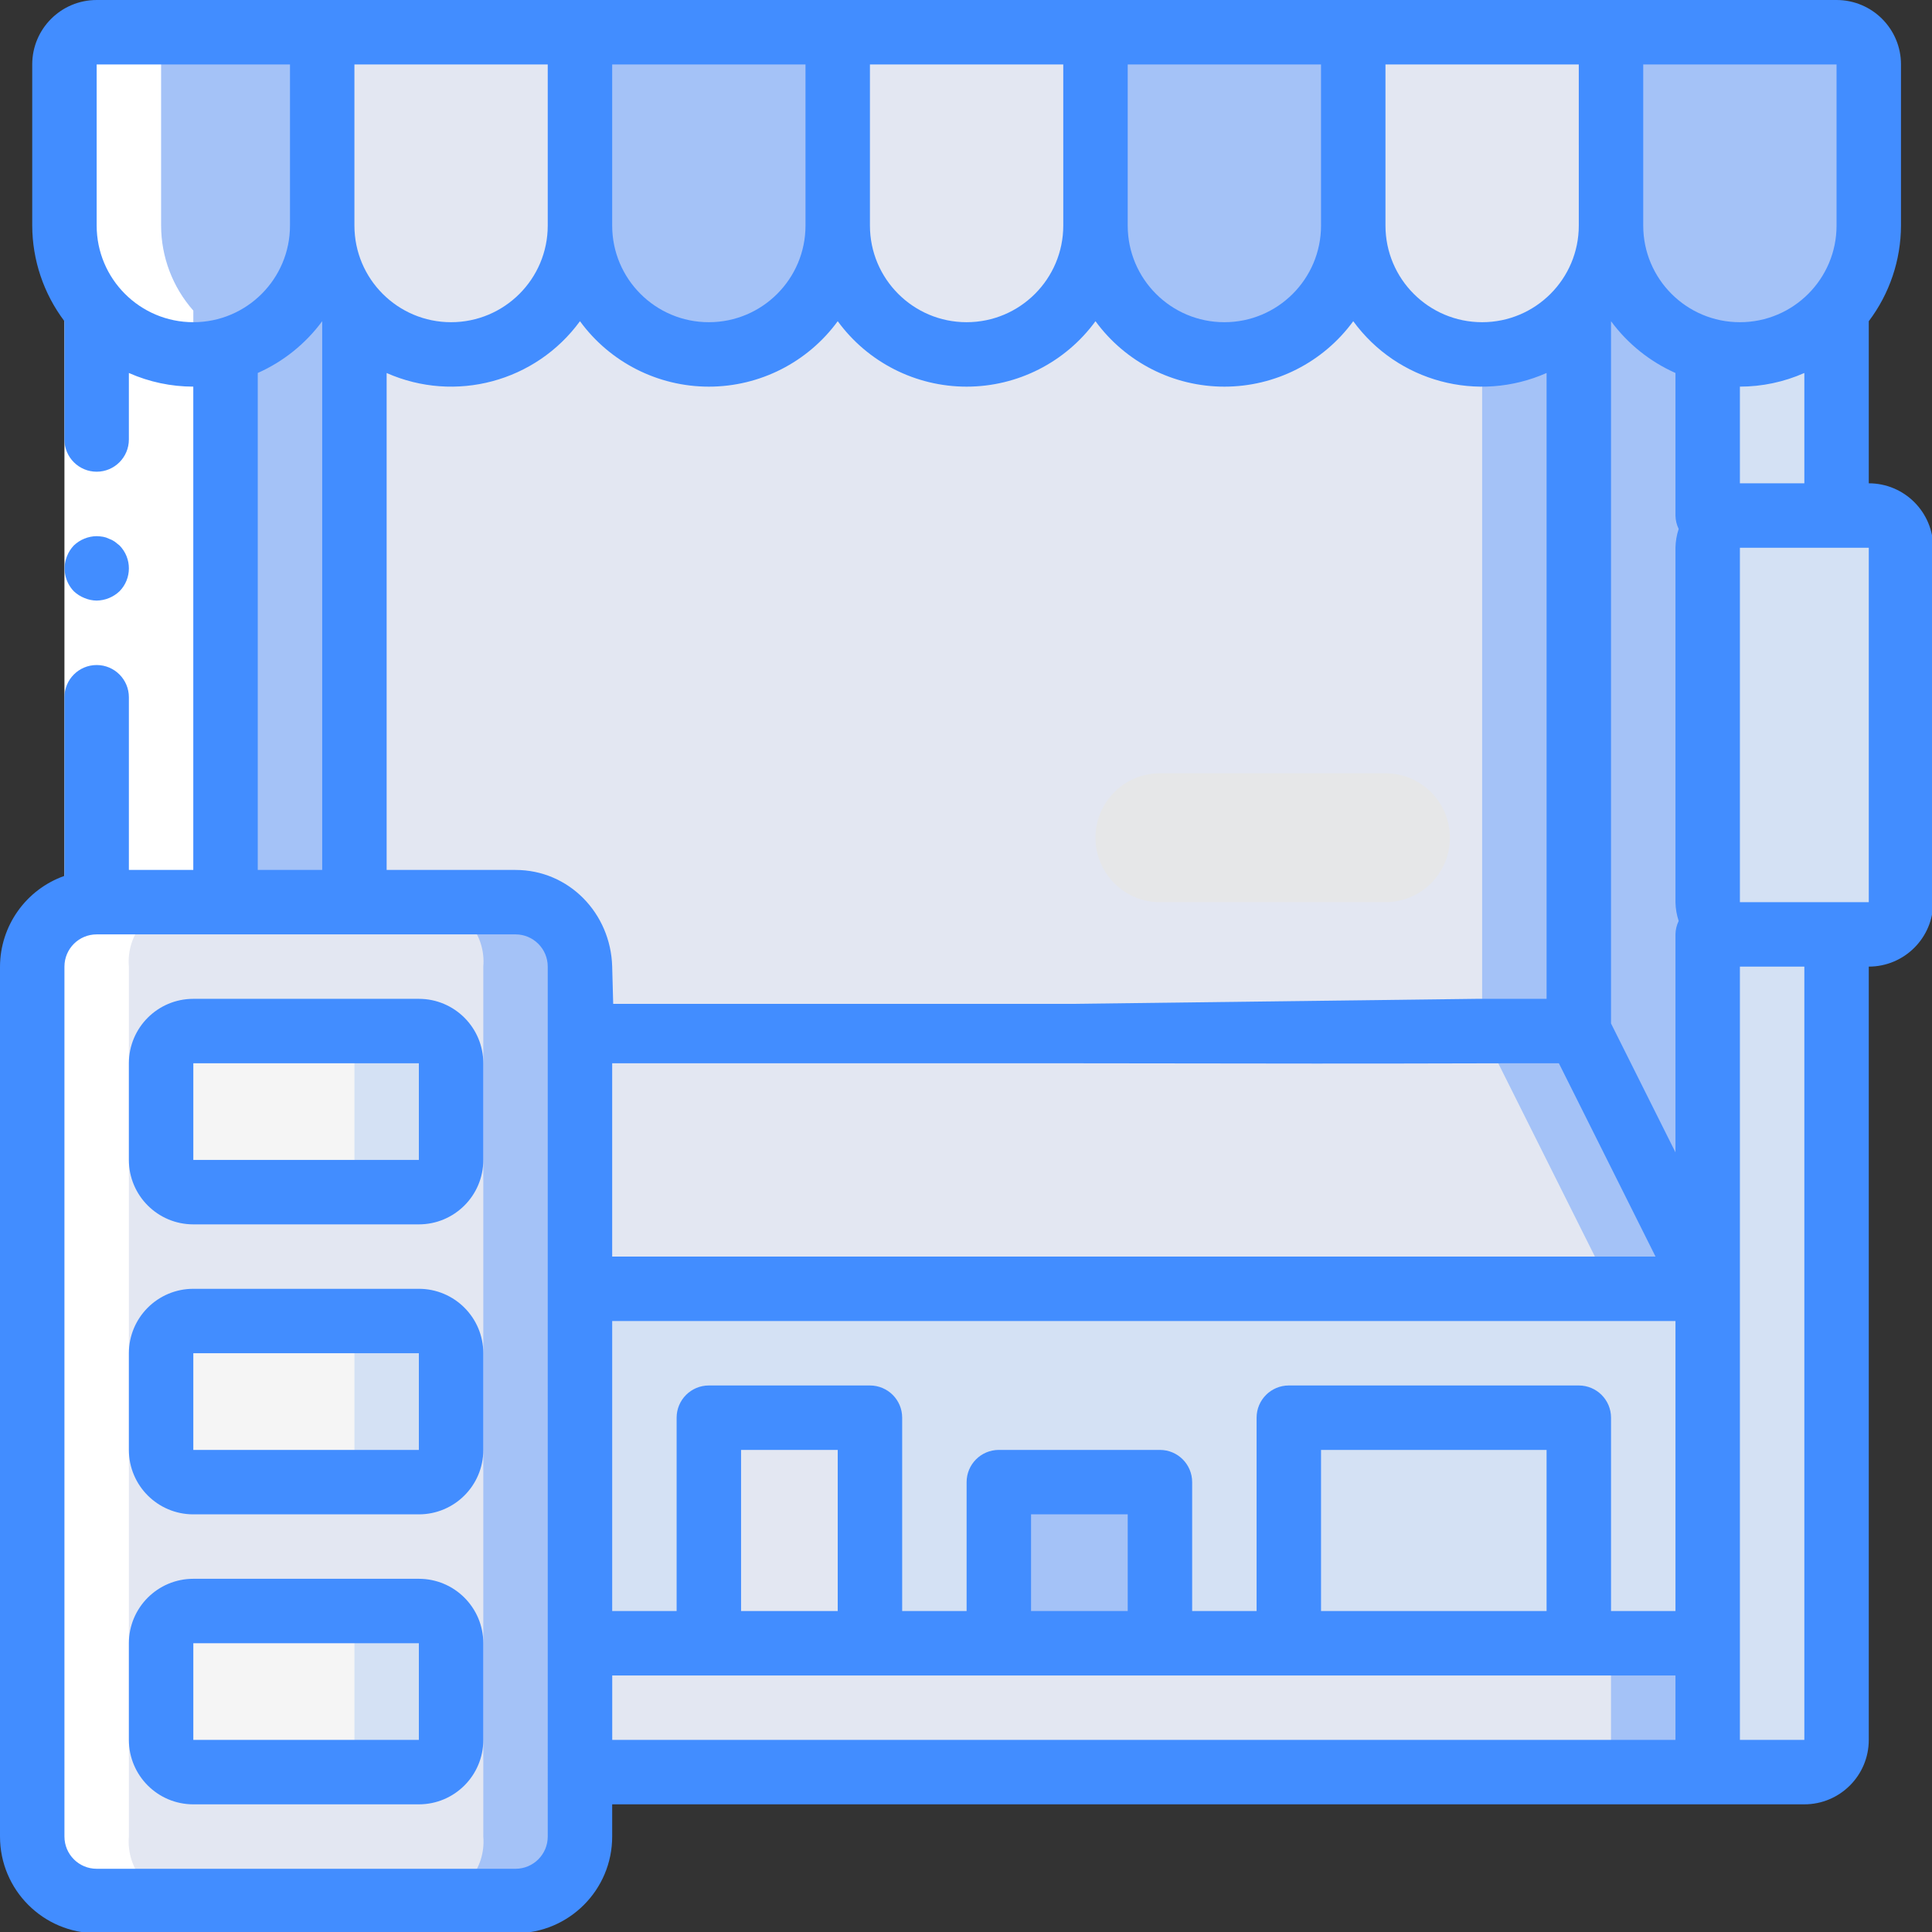 <?xml version="1.0" encoding="UTF-8" standalone="no"?>
<!-- Created with Inkscape (http://www.inkscape.org/) -->

<svg
   xmlns:dc="http://purl.org/dc/elements/1.1/"
   xmlns:cc="http://creativecommons.org/ns#"
   xmlns:rdf="http://www.w3.org/1999/02/22-rdf-syntax-ns#"
   xmlns:svg="http://www.w3.org/2000/svg"
   xmlns="http://www.w3.org/2000/svg"
   xmlns:sodipodi="http://sodipodi.sourceforge.net/DTD/sodipodi-0.dtd"
   xmlns:inkscape="http://www.inkscape.org/namespaces/inkscape"
   width="180.622mm"
   height="180.622mm"
   viewBox="0 0 180.622 180.622"
   version="1.1"
   id="svg8"
   inkscape:version="0.92.4 (5da689c313, 2019-01-14)"
   sodipodi:docname="kiosk.svg">
  <rect x="0" y="0" width="180.622" height="180.622" fill="#333333" stroke="none"/>
  <defs
     id="defs2" />
  <sodipodi:namedview
     id="base"
     pagecolor="#ffffff"
     bordercolor="#666666"
     borderopacity="1.0"
     inkscape:pageopacity="0.0"
     inkscape:pageshadow="2"
     inkscape:zoom="0.7"
     inkscape:cx="523.79957"
     inkscape:cy="320.32948"
     inkscape:document-units="mm"
     inkscape:current-layer="layer1"
     showgrid="false"
     inkscape:window-width="1600"
     inkscape:window-height="821"
     inkscape:window-x="-9"
     inkscape:window-y="-9"
     inkscape:window-maximized="1" />
  <g
     inkscape:label="Layer 1"
     inkscape:groupmode="layer"
     id="layer1"
     transform="translate(99.599,-250.63)">
    <g
       id="g949"
       transform="matrix(0.353,0,0,0.353,-99.599,250.63)">
      <path
         id="path815"
         d="M 93.867,8.535 H 418.133 V 273.066 H 93.867 Z m 0,0"
         inkscape:connector-curvature="0"
         style="fill:#a4c2f7" />
      <path
         id="path817"
         d="M 68.266,8.535 H 392.535 V 273.066 H 68.266 Z m 0,0"
         inkscape:connector-curvature="0"
         style="fill:#e3e7f2" />
      <path
         id="path819"
         d="M 486.398,82.262 V 136.535 H 452.266 V 93.867 l 1.879,-0.684 z m 0,0"
         inkscape:connector-curvature="0"
         style="fill:#d4e1f4" />
      <path
         id="path821"
         d="M 59.734,93.867 V 238.934 H 25.602 V 82.262 l 32.254,10.922 z m 0,0"
         inkscape:connector-curvature="0"
         style="fill:#d4e1f4" />
      <path
         id="path823"
         d="m 85.332,8.535 v 51.199 c 0,18.852 -15.281,34.133 -34.133,34.133 -18.852,0 -34.133,-15.281 -34.133,-34.133 V 17.066 c 0,-4.711 3.82,-8.531 8.535,-8.531 z m 0,0"
         inkscape:connector-curvature="0"
         style="fill:#a4c2f7" />
      <path
         id="path825"
         d="m 153.602,8.535 v 51.199 c 0,18.852 -15.285,34.133 -34.137,34.133 -18.848,0 -34.133,-15.281 -34.133,-34.133 V 8.535 Z m 0,0"
         inkscape:connector-curvature="0"
         style="fill:#e3e7f2" />
      <path
         id="path827"
         d="m 221.867,8.535 v 51.199 c 0,18.852 -15.281,34.133 -34.133,34.133 -18.852,0 -34.133,-15.281 -34.133,-34.133 V 8.535 Z m 0,0"
         inkscape:connector-curvature="0"
         style="fill:#a4c2f7" />
      <path
         id="path829"
         d="m 290.133,8.535 v 51.199 c 0,18.852 -15.281,34.133 -34.133,34.133 -18.852,0 -34.133,-15.281 -34.133,-34.133 V 8.535 Z m 0,0"
         inkscape:connector-curvature="0"
         style="fill:#e3e7f2" />
      <path
         id="path831"
         d="m 358.398,8.535 v 51.199 c 0,18.852 -15.281,34.133 -34.133,34.133 -18.852,0 -34.133,-15.281 -34.133,-34.133 V 8.535 Z m 0,0"
         inkscape:connector-curvature="0"
         style="fill:#a4c2f7" />
      <path
         id="path833"
         d="m 426.668,8.535 v 51.199 c 0,18.852 -15.285,34.133 -34.133,34.133 -18.852,0 -34.137,-15.281 -34.137,-34.133 V 8.535 Z m 0,0"
         inkscape:connector-curvature="0"
         style="fill:#e3e7f2" />
      <path
         id="path835"
         d="m 494.934,17.066 v 42.668 c 0,18.852 -15.281,34.133 -34.133,34.133 -18.852,0 -34.133,-15.281 -34.133,-34.133 V 8.535 h 59.73 c 4.715,0 8.535,3.82 8.535,8.531 z m 0,0"
         inkscape:connector-curvature="0"
         style="fill:#a4c2f7" />
      <path
         id="path837"
         d="M 452.266,341.332 H 153.602 v -68.266 h 264.531 z m 0,0"
         inkscape:connector-curvature="0"
         style="fill:#a4c2f7" />
      <path
         id="path839"
         d="M 426.668,341.332 H 128 v -68.266 h 264.535 z m 0,0"
         inkscape:connector-curvature="0"
         style="fill:#e3e7f2" />
      <path
         id="path841"
         d="M 93.867,82.262 V 238.934 H 59.734 V 93.867 l -1.879,-0.684 c 15.977,-3.148 27.492,-17.164 27.477,-33.449 0.012,8.297 3.047,16.305 8.535,22.527 z m 0,0"
         inkscape:connector-curvature="0"
         style="fill:#a4c2f7" />
      <path
         id="path843"
         d="m 460.801,247.465 h -8.535 v 93.867 L 418.133,273.066 V 82.262 c 5.488,-6.223 8.523,-14.23 8.535,-22.527 -0.016,16.285 11.5,30.301 27.477,33.449 l -1.879,0.684 v 42.668 h 8.535 c -4.715,0 -8.535,3.82 -8.535,8.531 v 93.867 c 0,4.711 3.82,8.531 8.535,8.531 z m 0,0"
         inkscape:connector-curvature="0"
         style="fill:#a4c2f7" />
      <path
         id="path845"
         d="m 486.398,247.465 v 213.336 c 0,4.711 -3.82,8.531 -8.531,8.531 H 452.266 V 247.465 Z m 0,0"
         inkscape:connector-curvature="0"
         style="fill:#d4e1f4" />
      <path
         id="path847"
         d="m 460.801,136.535 h 34.133 c 4.711,0 8.531,3.82 8.531,8.531 v 93.867 c 0,4.711 -3.82,8.531 -8.531,8.531 h -34.133 c -4.715,0 -8.535,-3.82 -8.535,-8.531 v -93.867 c 0,-4.711 3.82,-8.531 8.535,-8.531 z m 0,0"
         inkscape:connector-curvature="0"
         style="fill:#d4e1f4" />
      <path
         id="path853"
         d="m 307.199,204.801 h 59.734 c 9.426,0 17.066,7.641 17.066,17.066 0,9.426 -7.641,17.066 -17.066,17.066 h -59.734 c -9.426,0 -17.066,-7.641 -17.066,-17.066 0,-9.426 7.641,-17.066 17.066,-17.066 z m 0,0"
         inkscape:connector-curvature="0"
         style="fill:#e6e7e8" />
      <path
         id="path855"
         d="M 136.535,238.934 H 25.602 C 16.188,238.961 8.562,246.586 8.535,256 V 486.398 C 8.562,495.812 16.188,503.438 25.602,503.465 H 136.535 c 9.414,-0.027 17.035,-7.652 17.066,-17.066 V 256 c -0.031,-9.414 -7.652,-17.039 -17.066,-17.066 z m 0,0"
         inkscape:connector-curvature="0"
         style="fill:#a4c2f7" />
      <path
         id="path857"
         d="M 113.945,238.934 H 22.586 C 14.047,239.867 7.812,247.441 8.535,256 v 230.398 c -0.723,8.562 5.512,16.137 14.051,17.066 h 91.359 c 8.539,-0.93 14.777,-8.504 14.055,-17.066 V 256 c 0.723,-8.559 -5.516,-16.133 -14.055,-17.066 z m 0,0"
         inkscape:connector-curvature="0"
         style="fill:#e3e7f2" />
      <path
         id="path859"
         d="m 51.199,273.066 h 59.734 c 4.711,0 8.531,3.82 8.531,8.535 v 25.598 c 0,4.715 -3.82,8.535 -8.531,8.535 H 51.199 c -4.711,0 -8.531,-3.82 -8.531,-8.535 v -25.598 c 0,-4.715 3.82,-8.535 8.531,-8.535 z m 0,0"
         inkscape:connector-curvature="0"
         style="fill:#d4e1f4" />
      <path
         id="path861"
         d="m 51.199,349.867 h 59.734 c 4.711,0 8.531,3.82 8.531,8.531 V 384 c 0,4.711 -3.82,8.535 -8.531,8.535 H 51.199 c -4.711,0 -8.531,-3.824 -8.531,-8.535 v -25.602 c 0,-4.711 3.82,-8.531 8.531,-8.531 z m 0,0"
         inkscape:connector-curvature="0"
         style="fill:#d4e1f4" />
      <path
         id="path863"
         d="m 51.199,426.668 h 59.734 c 4.711,0 8.531,3.82 8.531,8.531 v 25.602 c 0,4.711 -3.82,8.531 -8.531,8.531 H 51.199 c -4.711,0 -8.531,-3.82 -8.531,-8.531 v -25.602 c 0,-4.711 3.82,-8.531 8.531,-8.531 z m 0,0"
         inkscape:connector-curvature="0"
         style="fill:#d4e1f4" />
      <path
         id="path865"
         d="m 51.199,273.066 h 34.133 c 4.715,0 8.535,3.82 8.535,8.535 v 25.598 c 0,4.715 -3.82,8.535 -8.535,8.535 H 51.199 c -4.711,0 -8.531,-3.82 -8.531,-8.535 v -25.598 c 0,-4.715 3.82,-8.535 8.531,-8.535 z m 0,0"
         inkscape:connector-curvature="0"
         style="fill:#f5f5f5" />
      <path
         id="path867"
         d="M 93.867,358.398 V 384 c 0,4.691 -2.559,8.535 -5.691,8.535 H 48.359 c -3.133,0 -5.691,-3.844 -5.691,-8.535 v -25.602 c 0,-4.691 2.559,-8.531 5.691,-8.531 h 39.816 c 3.133,0 5.691,3.84 5.691,8.531 z m 0,0"
         inkscape:connector-curvature="0"
         style="fill:#f5f5f5" />
      <path
         id="path869"
         d="m 51.199,426.668 h 34.133 c 4.715,0 8.535,3.82 8.535,8.531 v 25.602 c 0,4.711 -3.82,8.531 -8.535,8.531 H 51.199 c -4.711,0 -8.531,-3.82 -8.531,-8.531 v -25.602 c 0,-4.711 3.82,-8.531 8.531,-8.531 z m 0,0"
         inkscape:connector-curvature="0"
         style="fill:#f5f5f5" />
      <path
         id="path871"
         d="m 153.602,341.332 h 298.664 v 93.867 H 153.602 Z m 0,0"
         inkscape:connector-curvature="0"
         style="fill:#d4e1f4" />
      <path
         id="path873"
         d="m 418.133,384 v 51.199 H 341.332 V 384 c 0,-4.711 3.82,-8.535 8.535,-8.535 h 59.734 c 4.711,0 8.531,3.824 8.531,8.535 z m 0,0"
         inkscape:connector-curvature="0"
         style="fill:#d4e1f4" />
      <path
         id="path875"
         d="m 307.199,401.066 v 34.133 h -42.664 v -34.133 c 0,-4.711 3.82,-8.531 8.531,-8.531 h 25.602 c 4.711,0 8.531,3.82 8.531,8.531 z m 0,0"
         inkscape:connector-curvature="0"
         style="fill:#a4c2f7" />
      <path
         id="path877"
         d="m 153.602,435.199 h 298.664 v 34.133 H 153.602 Z m 0,0"
         inkscape:connector-curvature="0"
         style="fill:#a4c2f7" />
      <path
         id="path879"
         d="m 162.133,435.199 h 264.535 v 34.133 H 162.133 Z m 0,0"
         inkscape:connector-curvature="0"
         style="fill:#e3e7f2" />
      <path
         id="path881"
         d="m 230.398,384 v 51.199 H 187.734 V 384 c 0,-4.711 3.82,-8.535 8.531,-8.535 h 25.602 c 4.711,0 8.531,3.824 8.531,8.535 z m 0,0"
         inkscape:connector-curvature="0"
         style="fill:#e3e7f2" />
      <path
         id="path883"
         d="M 22.586,503.465 H 48.188 c -8.539,-0.93 -14.777,-8.504 -14.055,-17.066 V 256 c -0.723,-8.559 5.516,-16.133 14.055,-17.066 h 3.012 V 82.262 C 45.711,76.039 42.68,68.031 42.668,59.734 V 17.066 c 0,-4.711 3.82,-8.531 8.531,-8.531 H 25.602 c -4.715,0 -8.535,3.82 -8.535,8.531 v 42.668 c 0.012,8.297 3.047,16.305 8.535,22.527 V 238.934 H 22.586 C 14.047,239.867 7.812,247.441 8.535,256 v 230.398 c -0.723,8.562 5.512,16.137 14.051,17.066 z m 0,0"
         inkscape:connector-curvature="0"
         style="fill:#ffffff" />
      <path
         id="path885"
         d="M 34.133,82.262 V 238.934 H 17.066 V 82.262 Z m 0,0"
         inkscape:connector-curvature="0"
         style="fill:#ffffff" />
      <g
         id="g897"
         style="fill:#428dff">
        <path
           id="path889"
           d="M 494.934,128 V 85.07 c 5.512,-7.301 8.504,-16.191 8.531,-25.336 V 17.066 C 503.465,7.641 495.824,0 486.398,0 H 25.602 C 16.176,0 8.535,7.641 8.535,17.066 v 42.668 c 0.027,9.145 3.02,18.035 8.531,25.336 v 31.324 c 0,4.715 3.82,8.535 8.535,8.535 4.711,0 8.531,-3.82 8.531,-8.535 V 98.781 c 5.375,2.383 11.188,3.613 17.066,3.617 v 128 H 34.133 v -45.738 c 0,-4.711 -3.82,-8.531 -8.531,-8.531 -4.715,0 -8.535,3.82 -8.535,8.531 v 47.309 C 6.875,235.574 0.043,245.191 0,256 V 486.398 C 0,500.539 11.461,512 25.602,512 H 136.535 c 14.137,0 25.598,-11.461 25.598,-25.602 v -8.531 h 315.734 c 9.426,0 17.066,-7.641 17.066,-17.066 V 256 C 504.359,256 512,248.359 512,238.934 V 145.066 C 512,135.641 504.359,128 494.934,128 Z m -34.133,0 v -25.602 c 5.879,-0.004 11.691,-1.234 17.066,-3.617 V 128 Z M 409.602,426.668 H 349.867 V 384 h 59.734 z m 8.531,-59.734 h -76.801 c -4.711,0 -8.531,3.82 -8.531,8.531 v 51.203 h -17.066 v -34.133 c 0,-4.715 -3.82,-8.535 -8.535,-8.535 H 264.535 C 259.82,384 256,387.82 256,392.535 v 34.133 h -17.066 v -51.203 c 0,-4.711 -3.82,-8.531 -8.535,-8.531 h -42.664 c -4.715,0 -8.535,3.82 -8.535,8.531 v 51.203 h -17.066 v -76.801 h 281.602 v 76.801 h -17.066 v -51.203 c 0,-4.711 -3.82,-8.531 -8.535,-8.531 z m -119.465,59.734 h -25.602 v -25.602 h 25.602 z m -76.801,0 H 196.266 V 384 h 25.602 z M 102.398,98.789 c 18.172,8.039 39.484,2.324 51.203,-13.719 7.957,10.891 20.641,17.332 34.133,17.332 13.492,0 26.172,-6.441 34.133,-17.332 7.961,10.891 20.641,17.332 34.133,17.332 13.492,0 26.172,-6.441 34.133,-17.332 7.961,10.891 20.641,17.332 34.133,17.332 13.492,0 26.176,-6.441 34.133,-17.332 11.715,16.051 33.035,21.762 51.203,13.711 v 165.754 h -18.637 l -107.56,1.339 H 162.401 L 162.133,256 c -0.383,-14.132 -11.461,-25.602 -25.598,-25.602 h -34.137 z m 341.336,0 v 37.746 c 0.019,1.23 0.312,2.445 0.852,3.555 -0.531,1.609 -0.82,3.285 -0.852,4.977 v 93.867 c 0.031,1.691 0.32,3.367 0.852,4.977 -0.539,1.109 -0.832,2.324 -0.852,3.555 V 305.188 L 426.668,271.055 V 85.07 c 4.402,5.969 10.285,10.695 17.066,13.711 z M 162.133,281.602 h 121.039 c 67.278,0.073 67.546,0.125 116.324,0 h 13.363 l 25.602,51.199 H 162.133 Z M 486.398,59.734 c 0,14.137 -11.461,25.598 -25.598,25.598 -14.141,0 -25.602,-11.461 -25.602,-25.598 V 17.066 h 51.199 z m -68.266,0 c 0,14.137 -11.461,25.598 -25.598,25.598 -14.141,0 -25.602,-11.461 -25.602,-25.598 V 17.066 h 51.199 z m -68.266,0 c 0,14.137 -11.461,25.598 -25.602,25.598 -14.137,0 -25.598,-11.461 -25.598,-25.598 V 17.066 h 51.199 z m -68.266,0 c 0,14.137 -11.465,25.598 -25.602,25.598 -14.137,0 -25.602,-11.461 -25.602,-25.598 V 17.066 h 51.203 z M 213.332,42.668 v 17.066 c 0,14.137 -11.461,25.598 -25.598,25.598 -14.141,0 -25.602,-11.461 -25.602,-25.598 V 17.066 h 51.199 z m -68.266,0 v 17.066 c 0,14.137 -11.461,25.598 -25.602,25.598 -14.137,0 -25.598,-11.461 -25.598,-25.598 V 17.066 H 145.066 Z M 25.602,59.734 V 17.066 h 51.199 v 42.668 c 0,14.137 -11.461,25.598 -25.602,25.598 -14.137,0 -25.598,-11.461 -25.598,-25.598 z M 68.266,98.781 c 6.781,-3.016 12.664,-7.742 17.066,-13.711 V 230.398 H 68.266 Z m 76.801,387.617 c 0,4.715 -3.82,8.535 -8.531,8.535 H 25.602 c -4.715,0 -8.535,-3.82 -8.535,-8.535 V 256 c 0,-4.711 3.82,-8.535 8.535,-8.535 H 136.535 c 4.711,0 8.531,3.824 8.531,8.535 z m 17.066,-42.664 h 281.602 v 17.066 H 162.133 Z m 315.734,17.066 H 460.801 V 256 h 17.066 z M 460.801,238.934 v -93.867 h 34.133 v 93.867 z"
           inkscape:connector-curvature="0"
           sodipodi:nodetypes="cccssssccsssccccsssccsssscsscsscccccccccccsssccssssccssssccccccssccccccccccccscscsccccccsscccccccccccccccccccccsssccssssccssssccssssccscsssccccssscccsccssscccccsssssssssccccccccccccccc" />
        <path
           id="path887"
           d="m 25.602,159.062 c 2.258,-0.035 4.422,-0.918 6.059,-2.477 3.297,-3.363 3.297,-8.75 0,-12.117 l -1.281,-1.023 c -0.477,-0.324 -0.992,-0.582 -1.535,-0.77 -0.484,-0.246 -1.004,-0.418 -1.535,-0.512 -0.566,-0.094 -1.137,-0.152 -1.707,-0.168 -2.262,0.031 -4.426,0.914 -6.059,2.473 -0.773,0.816 -1.383,1.773 -1.793,2.816 -1.289,3.184 -0.586,6.824 1.793,9.301 0.812,0.773 1.77,1.379 2.812,1.793 1.027,0.438 2.129,0.668 3.246,0.684 z m 0,0"
           inkscape:connector-curvature="0" />
        <path
           id="path891"
           d="M 110.934,264.535 H 51.199 c -9.426,0 -17.066,7.641 -17.066,17.066 v 25.598 c 0,9.426 7.641,17.066 17.066,17.066 h 59.734 c 9.426,0 17.066,-7.641 17.066,-17.066 v -25.598 c 0,-9.426 -7.641,-17.066 -17.066,-17.066 z m -59.734,42.664 v -25.598 h 59.734 v 25.598 z m 0,0"
           inkscape:connector-curvature="0" />
        <path
           id="path893"
           d="M 110.934,341.332 H 51.199 c -9.426,0 -17.066,7.641 -17.066,17.066 V 384 c 0,9.426 7.641,17.066 17.066,17.066 H 110.934 C 120.359,401.066 128,393.426 128,384 v -25.602 c 0,-9.426 -7.641,-17.066 -17.066,-17.066 z m 0,42.668 H 51.199 v -25.602 h 59.734 z m 0,0"
           inkscape:connector-curvature="0" />
        <path
           id="path895"
           d="M 110.934,418.133 H 51.199 c -9.426,0 -17.066,7.641 -17.066,17.066 v 25.602 c 0,9.426 7.641,17.066 17.066,17.066 h 59.734 c 9.426,0 17.066,-7.641 17.066,-17.066 v -25.602 c 0,-9.426 -7.641,-17.066 -17.066,-17.066 z m -59.734,42.668 v -25.602 h 59.734 v 25.602 z m 0,0"
           inkscape:connector-curvature="0" />
      </g>
    </g>
  </g>
  <g
     inkscape:groupmode="layer"
     id="layer2"
     inkscape:label="Layer 2"
     transform="translate(99.599,-250.63)">
    <g
       id="g1027"
       transform="matrix(0.123,0,0,0.099,-35.084,289.653)"
       style="fill:#428dff;fill-opacity:1">
      <g
         id="g967"
         style="fill:#428dff;fill-opacity:1">
</g>
      <g
         id="g969"
         style="fill:#428dff;fill-opacity:1">
</g>
      <g
         id="g971"
         style="fill:#428dff;fill-opacity:1">
</g>
      <g
         id="g973"
         style="fill:#428dff;fill-opacity:1">
</g>
      <g
         id="g975"
         style="fill:#428dff;fill-opacity:1">
</g>
      <g
         id="g977"
         style="fill:#428dff;fill-opacity:1">
</g>
      <g
         id="g979"
         style="fill:#428dff;fill-opacity:1">
</g>
      <g
         id="g981"
         style="fill:#428dff;fill-opacity:1">
</g>
      <g
         id="g983"
         style="fill:#428dff;fill-opacity:1">
</g>
      <g
         id="g985"
         style="fill:#428dff;fill-opacity:1">
</g>
      <g
         id="g987"
         style="fill:#428dff;fill-opacity:1">
</g>
      <g
         id="g989"
         style="fill:#428dff;fill-opacity:1">
</g>
      <g
         id="g991"
         style="fill:#428dff;fill-opacity:1">
</g>
      <g
         id="g993"
         style="fill:#428dff;fill-opacity:1">
</g>
      <g
         id="g995"
         style="fill:#428dff;fill-opacity:1">
</g>
    </g>
  </g>
</svg>
